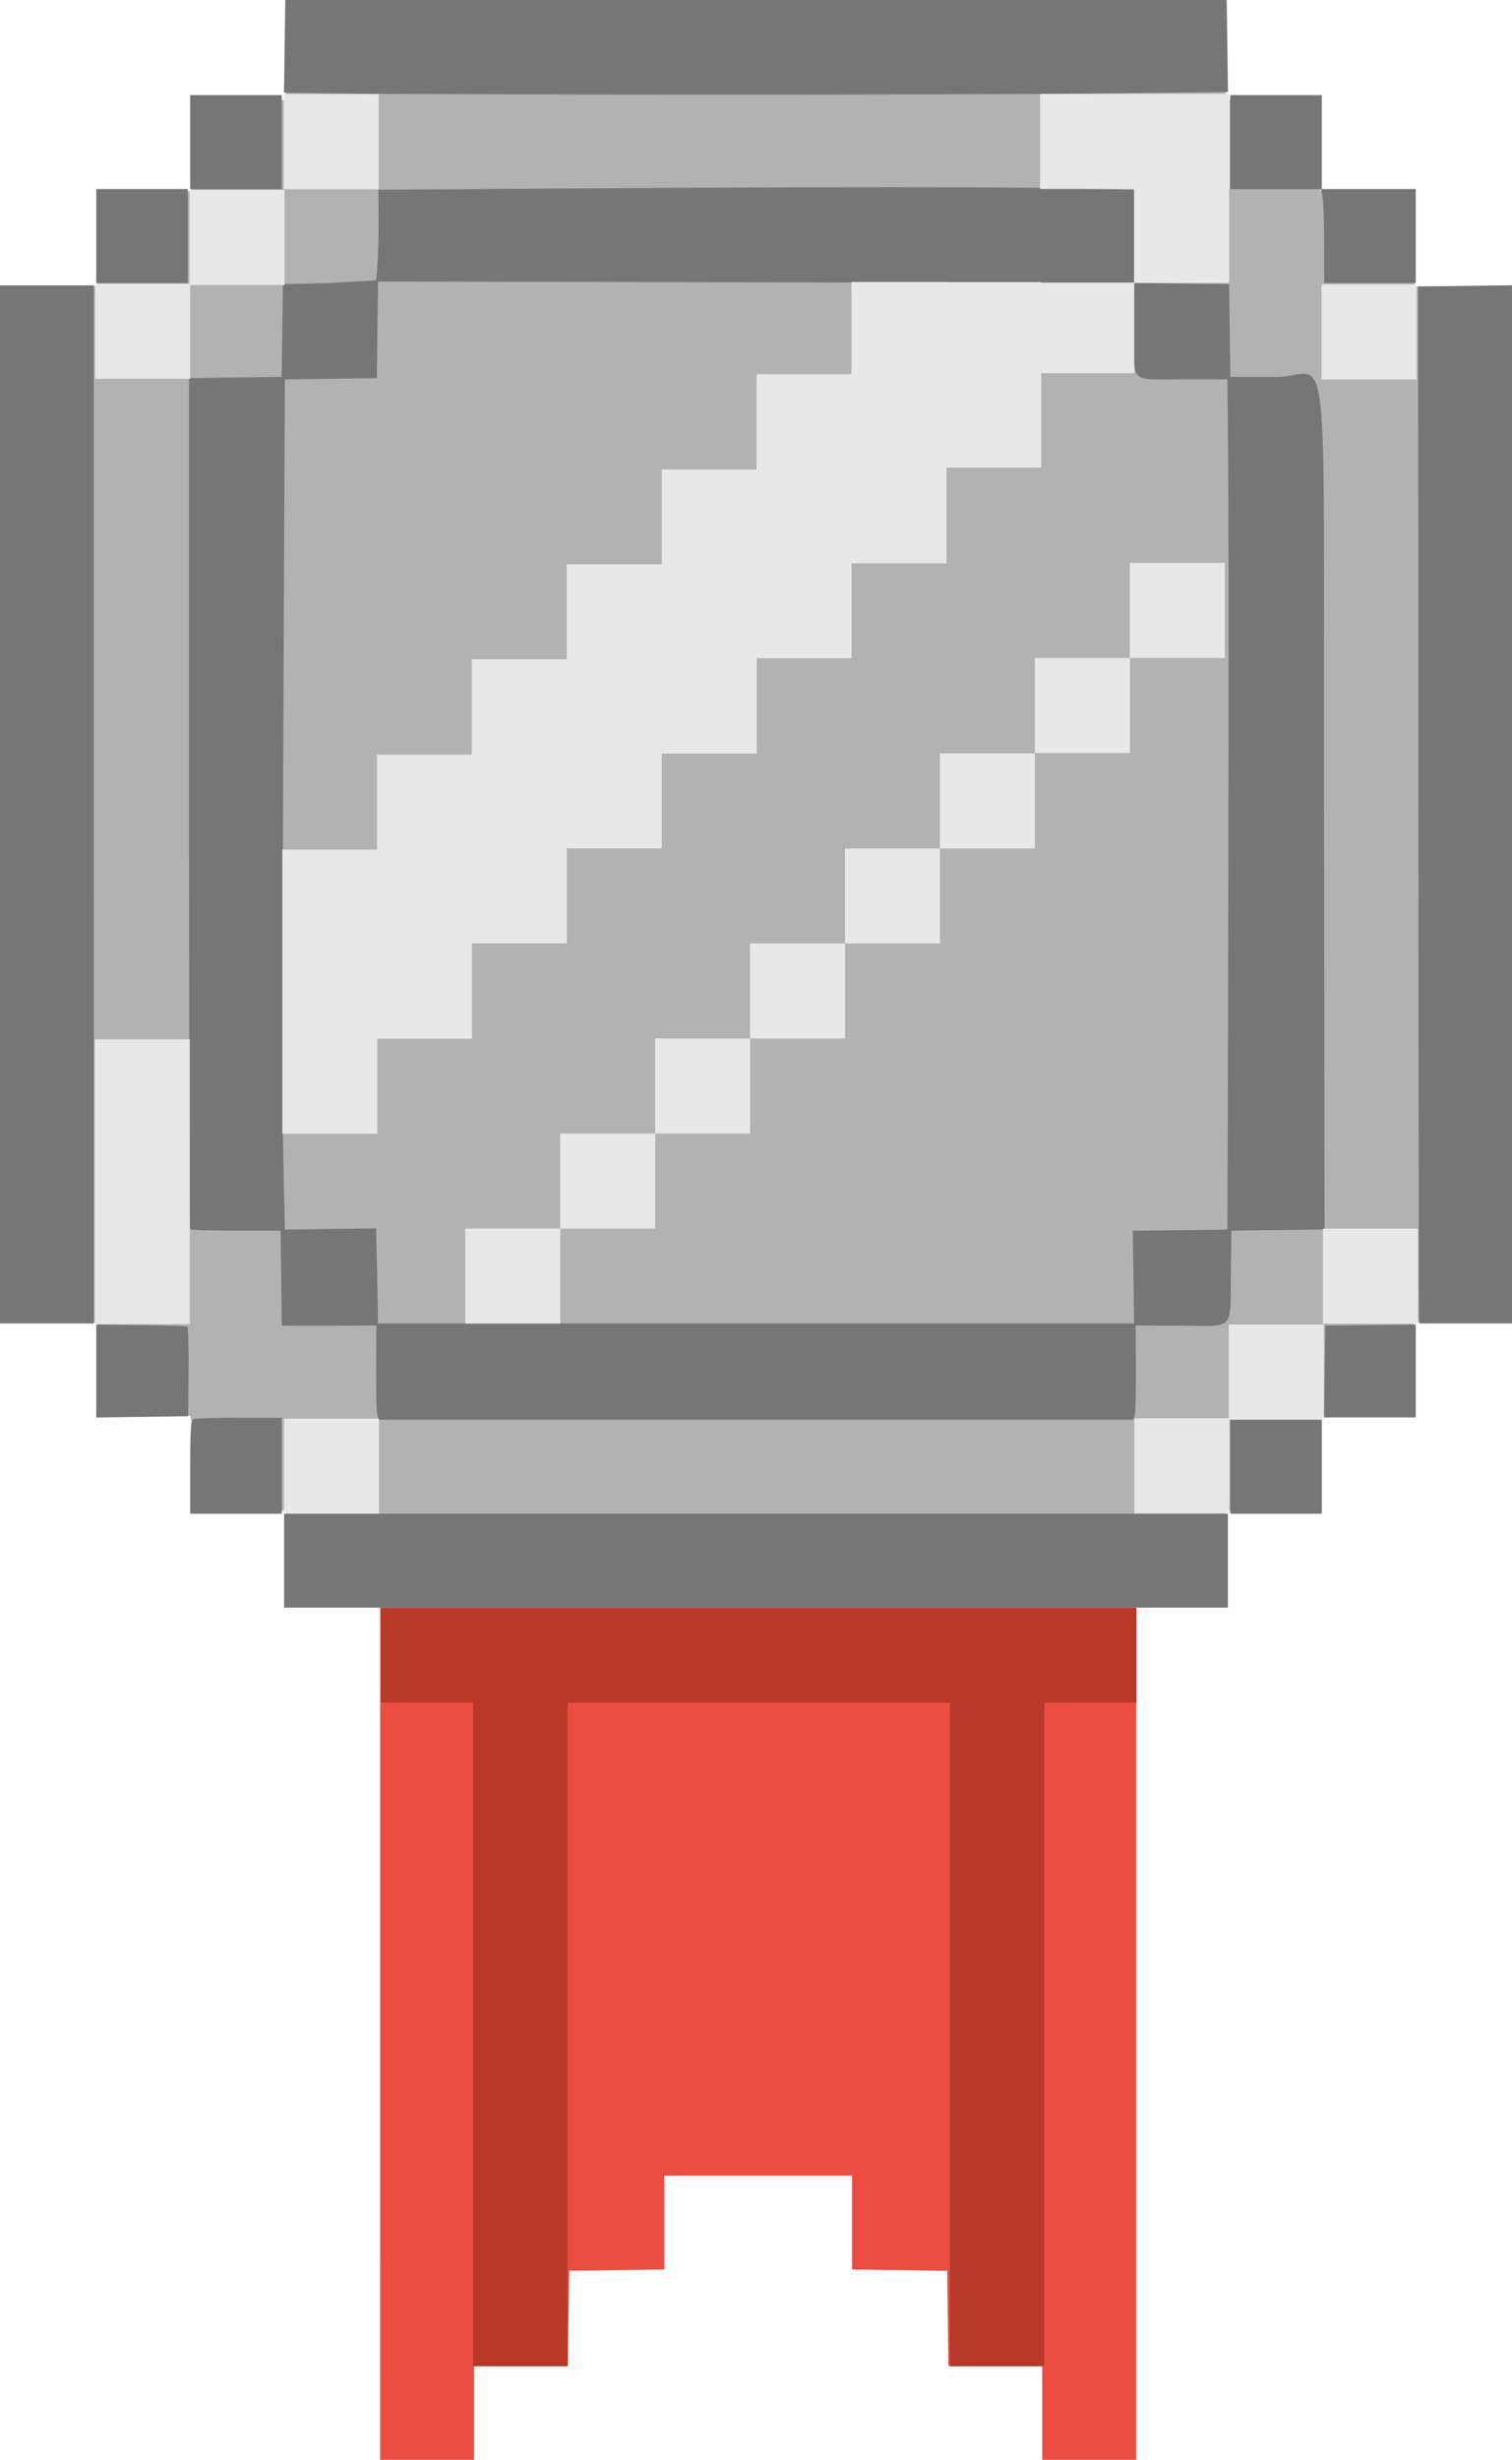 <?xml version="1.0" encoding="UTF-8" standalone="no"?>
<!-- Created with Inkscape (http://www.inkscape.org/) -->

<svg
   viewBox="0 0 113.595 184.738"
   version="1.1"
   id="svg1"
   xml:space="preserve"
   xmlns="http://www.w3.org/2000/svg"
   xmlns:svg="http://www.w3.org/2000/svg"
   style="--main-color: #f5bc40; --shine-color: #f8d648; --outline-color: #f2a33a;"
>
   <defs id="defs1" />
     <g id="layer1" transform="translate(-49.6,-59.357)">
     <path
       style="color:#000000;font-style:normal;font-variant:normal;font-weight:normal;font-stretch:normal;font-size:medium;line-height:normal;font-family:sans-serif;font-variant-ligatures:normal;font-variant-position:normal;font-variant-caps:normal;font-variant-numeric:normal;font-variant-alternates:normal;font-variant-east-asian:normal;font-feature-settings:normal;font-variation-settings:normal;text-indent:0;text-align:start;text-decoration-line:none;text-decoration-style:solid;text-decoration-color:#000000;letter-spacing:normal;word-spacing:normal;text-transform:none;writing-mode:lr-tb;direction:ltr;text-orientation:mixed;dominant-baseline:auto;baseline-shift:baseline;text-anchor:start;white-space:normal;shape-padding:0;shape-margin:0;inline-size:0;clip-rule:nonzero;display:inline;overflow:visible;visibility:visible;isolation:auto;mix-blend-mode:normal;color-interpolation:sRGB;color-interpolation-filters:linearRGB;solid-color:#000000;solid-opacity:1;vector-effect:none;fill:#eb4d40;fill-opacity:1;fill-rule:nonzero;stroke:none;stroke-linecap:butt;stroke-linejoin:miter;stroke-miterlimit:4;stroke-dasharray:none;stroke-dashoffset:0;stroke-opacity:1;-inkscape-stroke:none;color-rendering:auto;image-rendering:auto;shape-rendering:auto;text-rendering:auto;enable-background:accumulate;stop-color:#000000"
       d="m 78.162,212.081 v -32.015 h 56.797 v 32.015 32.015 h -3.528 -3.528 v -3.528 -3.528 h -3.524 -3.524 l -0.048,-3.572 -0.048,-3.572 -3.572,-0.048 -3.572,-0.048 v -3.524 -3.524 h -7.056 -7.056 v 3.524 3.524 l -3.572,0.048 -3.572,0.048 -0.048,3.572 -0.048,3.572 h -3.524 -3.524 v 3.528 3.528 h -3.528 -3.528 z"
       id="path16-1" />
       <path
       style="fill:#b8382a;fill-opacity:1;stroke-width:1.006"
       d="m 85.14,212.147 v -24.92 h -3.459 -3.459 v -3.547 -3.547 h 28.378 28.378 v 3.547 3.547 h -3.459 -3.459 v 24.92 24.92 h -3.547 -3.547 v -24.92 -24.92 H 106.601 92.235 v 24.92 24.92 h -3.547 -3.547 z"
       id="path17" />
       <path
       style="fill:#b2b2b2;fill-opacity:1;stroke-width:0.991"
       d="m 78.064,179.817 h -3.496 -3.496 v -3.496 -3.496 h -3.307 c -1.819,0 -3.412,-0.04 -3.54,-0.089 -0.184,-0.07 -0.222,-0.702 -0.179,-3.016 0.029,-1.61 0.006,-3.182 -0.052,-3.495 l -0.105,-0.568 h -3.488 -3.489 v -3.496 -3.496 h -3.497 -3.497 l 0.044,-38.854 0.044,-38.854 3.449,-0.047 3.449,-0.047 0.047,-3.449 0.047,-3.449 3.401,-0.048 c 2.453,-0.034 3.439,-0.107 3.537,-0.262 0.075,-0.118 0.138,-1.69 0.139,-3.493 l 0.003,-3.278 h 3.496 3.496 v -3.496 -3.496 h 35.314 35.314 v 3.496 3.496 h 3.496 3.496 l 0.003,3.278 c 9.9e-4,1.803 0.064,3.374 0.139,3.493 0.098,0.155 1.084,0.228 3.537,0.262 l 3.401,0.048 0.047,3.449 0.047,3.449 3.449,0.047 3.449,0.047 0.044,38.854 0.044,38.854 h -3.497 -3.497 v 3.496 3.496 h -3.486 -3.486 l -0.109,0.743 c -0.06,0.409 -0.085,1.981 -0.054,3.495 0.043,2.169 0.006,2.771 -0.178,2.841 -0.128,0.049 -1.721,0.089 -3.54,0.089 h -3.307 v 3.496 3.496 h -3.496 -3.496 z"
       id="path15" />
       <path
       style="color:#000000;font-style:normal;font-variant:normal;font-weight:normal;font-stretch:normal;font-size:medium;line-height:normal;font-family:sans-serif;font-variant-ligatures:normal;font-variant-position:normal;font-variant-caps:normal;font-variant-numeric:normal;font-variant-alternates:normal;font-variant-east-asian:normal;font-feature-settings:normal;font-variation-settings:normal;text-indent:0;text-align:start;text-decoration-line:none;text-decoration-style:solid;text-decoration-color:#000000;letter-spacing:normal;word-spacing:normal;text-transform:none;writing-mode:lr-tb;direction:ltr;text-orientation:mixed;dominant-baseline:auto;baseline-shift:baseline;text-anchor:start;white-space:normal;shape-padding:0;shape-margin:0;inline-size:0;clip-rule:nonzero;display:inline;overflow:visible;visibility:visible;isolation:auto;mix-blend-mode:normal;color-interpolation:sRGB;color-interpolation-filters:linearRGB;solid-color:#000000;solid-opacity:1;vector-effect:none;fill:#767676;fill-opacity:1;fill-rule:nonzero;stroke:none;stroke-linecap:butt;stroke-linejoin:miter;stroke-miterlimit:4;stroke-dasharray:none;stroke-dashoffset:0;stroke-opacity:1;-inkscape-stroke:none;color-rendering:auto;image-rendering:auto;shape-rendering:auto;text-rendering:auto;enable-background:accumulate;stop-color:#000000;stop-opacity:1"
       d="m 78,180.095 h -3.528 -3.528 v -3.528 -3.528 h 35.454 35.454 v 3.528 3.528 h -3.528 -3.528 z m -14.111,-10.564 c 0,-2.825 0.048,-3.527 0.244,-3.603 0.134,-0.051 1.682,-0.093 3.44,-0.092 l 3.196,0.002 v 3.601 3.601 h -3.44 -3.44 z m 78.14,-0.019 v -3.528 h 3.44 3.44 v 3.528 3.528 h -3.44 -3.44 z m -64.088,-3.909 c -0.055,-0.21 -0.091,-1.804 -0.081,-3.543 l 0.019,-3.162 -3.1,0.022 c -1.224,0.009 -2.643,-0.002 -4.004,-0.002 l -0.048,-3.668 -0.048,-3.465 h -3.351 c -1.843,0 -3.391,-0.052 -3.44,-0.116 -0.049,-0.064 -0.088,-14.47 -0.088,-32.015 V 87.756 l 3.48,-0.048 3.48,-0.048 0.048,-3.48 0.048,-3.48 3.499,-0.088 3.499,-0.199 c 0.279,-2.227 0.172,-6.057 0.172,-6.802 0.736,0 40.142,-0.346 51.185,-0.115 l 5.585,0.117 v 3.496 3.496 l 3.572,0.048 3.572,0.048 0.048,3.484 0.048,3.484 h 3.417 c 4.146,0 3.568,-5.154 3.618,32.231 l 0.043,31.79 -3.498,0.048 -3.498,0.048 -0.048,3.432 c -0.058,4.118 0.355,3.718 -3.816,3.699 l -3.335,-0.016 0.019,3.161 c 0.01,1.738 -0.026,3.332 -0.081,3.542 l -0.1,0.382 H 106.398 78.04 Z m 56.863,-6.85 -0.048,-3.484 -0.048,-3.484 c 1.201,0.01 6.123,-0.081 7.109,-0.081 l 0.061,-24.037 c 0.034,-13.22 0.034,-27.589 3.1e-4,-31.93 l -0.061,-7.893 h -3.404 c -4.054,0 -3.618,0.47 -3.618,-3.895 v -3.337 l -56.79,-0.11 -0.048,3.682 -0.048,3.572 -3.454,0.048 -3.454,0.048 -0.117,26.605 c -0.065,14.633 -0.065,28.999 -6.7e-4,31.926 l 0.117,5.322 3.43,-0.048 3.43,-0.048 c 0,1.045 0.132,4.699 0.132,7.144 z m -77.971,3.576 -1e-5,-3.487 3.355,0.036 c 1.845,0.02 3.413,0.072 3.484,0.115 0.07,0.044 0.115,1.575 0.098,3.403 l -0.03,3.324 -3.454,0.048 -3.454,0.048 z m 92.292,0.032 0.048,-3.448 3.396,-0.036 3.396,-0.036 -10e-6,3.484 -1e-5,3.484 h -3.443 -3.443 z M 49.601,119.77 V 80.788 h 3.523 3.523 l 0.002,38.982 0.002,38.982 h -3.526 -3.526 z m 106.605,38.409 c -0.012,-0.315 -0.033,-17.837 -0.046,-38.938 l -0.024,-38.365 3.529,-0.048 3.529,-0.048 v 38.986 38.986 h -3.484 -3.484 z M 56.833,77.084 v -3.528 h 3.44 3.44 v 3.528 3.528 h -3.44 -3.44 z m 92.249,0.661 c -0.001,-1.576 -0.051,-3.164 -0.111,-3.528 l -0.109,-0.661 h 3.551 3.551 v 3.528 3.528 h -3.44 -3.44 z M 63.888,70.029 v -3.528 h 3.44 3.44 v 3.528 3.528 h -3.44 -3.44 z m 78.14,0 v -3.528 h 3.44 3.44 v 3.528 3.528 h -3.44 -3.44 z m -67.428,-3.66 -3.664,-0.051 0.048,-3.48 0.048,-3.48 h 35.366 35.366 l 0.048,3.455 0.048,3.455 -10.719,0.117 c -10.034,0.11 -48.406,0.099 -56.54,-0.015 z"
       id="path16" />
       <rect
       style="font-variation-settings:normal;vector-effect:none;fill:#e8e8e8;fill-opacity:1;stroke-width:0.494;stroke-linecap:butt;stroke-linejoin:miter;stroke-miterlimit:4;stroke-dasharray:none;stroke-dashoffset:0;stroke-opacity:1;-inkscape-stroke:none;stop-color:#000000"
       id="rect15-3"
       width="7.138"
       height="7.138"
       x="70.934"
       y="165.901" />
       <rect
       style="font-variation-settings:normal;vector-effect:none;fill:#e8e8e8;fill-opacity:1;stroke-width:0.494;stroke-linecap:butt;stroke-linejoin:miter;stroke-miterlimit:4;stroke-dasharray:none;stroke-dashoffset:0;stroke-opacity:1;-inkscape-stroke:none;stop-color:#000000"
       id="rect15-3-3"
       width="7.138"
       height="7.138"
       x="148.886"
       y="80.72" />
       <rect
       style="font-variation-settings:normal;vector-effect:none;fill:#e8e8e8;fill-opacity:1;stroke-width:0.494;stroke-linecap:butt;stroke-linejoin:miter;stroke-miterlimit:4;stroke-dasharray:none;stroke-dashoffset:0;stroke-opacity:1;-inkscape-stroke:none;stop-color:#000000"
       id="rect15-3-4"
       width="7.138"
       height="7.138"
       x="56.749"
       y="80.671" />
       <rect
       style="font-variation-settings:normal;vector-effect:none;fill:#e8e8e8;fill-opacity:1;stroke-width:0.494;stroke-linecap:butt;stroke-linejoin:miter;stroke-miterlimit:4;stroke-dasharray:none;stroke-dashoffset:0;stroke-opacity:1;-inkscape-stroke:none;stop-color:#000000"
       id="rect15-3-4-4"
       width="7.138"
       height="7.138"
       x="63.842"
       y="73.623" />
       <rect
       style="font-variation-settings:normal;vector-effect:none;fill:#e8e8e8;fill-opacity:1;stroke-width:0.494;stroke-linecap:butt;stroke-linejoin:miter;stroke-miterlimit:4;stroke-dasharray:none;stroke-dashoffset:0;stroke-opacity:1;-inkscape-stroke:none;stop-color:#000000"
       id="rect15-3-4-4-7"
       width="7.138"
       height="7.138"
       x="70.917"
       y="66.424" />
       <rect
       style="font-variation-settings:normal;vector-effect:none;fill:#e8e8e8;fill-opacity:1;stroke-width:0.494;stroke-linecap:butt;stroke-linejoin:miter;stroke-miterlimit:4;stroke-dasharray:none;stroke-dashoffset:0;stroke-opacity:1;-inkscape-stroke:none;stop-color:#000000"
       id="rect15-3-4-5"
       width="7.138"
       height="7.138"
       x="134.823"
       y="165.877" />
       <rect
       style="font-variation-settings:normal;vector-effect:none;fill:#e8e8e8;fill-opacity:1;stroke-width:0.494;stroke-linecap:butt;stroke-linejoin:miter;stroke-miterlimit:4;stroke-dasharray:none;stroke-dashoffset:0;stroke-opacity:1;-inkscape-stroke:none;stop-color:#000000"
       id="rect15-3-4-4-6"
       width="7.138"
       height="7.138"
       x="141.917"
       y="158.829" />
       <rect
       style="font-variation-settings:normal;vector-effect:none;fill:#e8e8e8;fill-opacity:1;stroke-width:0.494;stroke-linecap:butt;stroke-linejoin:miter;stroke-miterlimit:4;stroke-dasharray:none;stroke-dashoffset:0;stroke-opacity:1;-inkscape-stroke:none;stop-color:#000000"
       id="rect15-3-4-4-7-3"
       width="7.138"
       height="7.138"
       x="148.992"
       y="151.631" />
       <path
       id="rect15-3-4-0"
       style="font-variation-settings:normal;vector-effect:none;fill:#e8e8e8;fill-opacity:1;stroke-width:0.853;stroke-linecap:butt;stroke-linejoin:miter;stroke-miterlimit:4;stroke-dasharray:none;stroke-dashoffset:0;stroke-opacity:1;-inkscape-stroke:none;stop-color:#000000"
       d="m 113.572,80.534 v 6.925 h -7.132 v 7.164 h -7.122 v 21.332 h 7.138 v -7.165 h 7.122 v -7.127 h 7.132 v -7.183 h 7.115 v -7.097 h 6.99 v -6.799 h -6.99 v -0.041 h -7.115 v -0.01 z M 92.178,101.741 v 7.127 h -7.132 v 7.164 h -7.122 v 7.132 h -7.118 v 21.332 h 7.138 v -7.132 h 7.118 v -7.165 h 7.122 v -7.127 h 7.132 v -21.332 z" /><rect
       style="font-variation-settings:normal;vector-effect:none;fill:#e8e8e8;fill-opacity:1;stroke-width:0.494;stroke-linecap:butt;stroke-linejoin:miter;stroke-miterlimit:4;stroke-dasharray:none;stroke-dashoffset:0;stroke-opacity:1;-inkscape-stroke:none;stop-color:#000000"
       id="rect15-3-4-4-7-1"
       width="7.138"
       height="7.138"
       x="84.553"
       y="151.621" />
       <rect
       style="font-variation-settings:normal;vector-effect:none;fill:#e8e8e8;fill-opacity:1;stroke-width:0.494;stroke-linecap:butt;stroke-linejoin:miter;stroke-miterlimit:4;stroke-dasharray:none;stroke-dashoffset:0;stroke-opacity:1;-inkscape-stroke:none;stop-color:#000000"
       id="rect15-3-4-4-7-1-1"
       width="7.138"
       height="7.138"
       x="91.686"
       y="144.487" />
       <rect
       style="font-variation-settings:normal;vector-effect:none;fill:#e8e8e8;fill-opacity:1;stroke-width:0.494;stroke-linecap:butt;stroke-linejoin:miter;stroke-miterlimit:4;stroke-dasharray:none;stroke-dashoffset:0;stroke-opacity:1;-inkscape-stroke:none;stop-color:#000000"
       id="rect15-3-4-4-7-1-5"
       width="7.138"
       height="7.138"
       x="98.817"
       y="137.35" />
       <rect
       style="font-variation-settings:normal;vector-effect:none;fill:#e8e8e8;fill-opacity:1;stroke-width:0.494;stroke-linecap:butt;stroke-linejoin:miter;stroke-miterlimit:4;stroke-dasharray:none;stroke-dashoffset:0;stroke-opacity:1;-inkscape-stroke:none;stop-color:#000000"
       id="rect15-3-4-4-7-1-0"
       width="7.138"
       height="7.138"
       x="105.948"
       y="130.212" />
       <rect
       style="font-variation-settings:normal;vector-effect:none;fill:#e8e8e8;fill-opacity:1;stroke-width:0.494;stroke-linecap:butt;stroke-linejoin:miter;stroke-miterlimit:4;stroke-dasharray:none;stroke-dashoffset:0;stroke-opacity:1;-inkscape-stroke:none;stop-color:#000000"
       id="rect15-3-4-4-7-1-1-9"
       width="7.138"
       height="7.138"
       x="113.081"
       y="123.079" />
       <rect
       style="font-variation-settings:normal;vector-effect:none;fill:#e8e8e8;fill-opacity:1;stroke-width:0.494;stroke-linecap:butt;stroke-linejoin:miter;stroke-miterlimit:4;stroke-dasharray:none;stroke-dashoffset:0;stroke-opacity:1;-inkscape-stroke:none;stop-color:#000000"
       id="rect15-3-4-4-7-1-5-3"
       width="7.138"
       height="7.138"
       x="120.212"
       y="115.941" />
       <rect
       style="font-variation-settings:normal;vector-effect:none;fill:#e8e8e8;fill-opacity:1;stroke-width:0.494;stroke-linecap:butt;stroke-linejoin:miter;stroke-miterlimit:4;stroke-dasharray:none;stroke-dashoffset:0;stroke-opacity:1;-inkscape-stroke:none;stop-color:#000000"
       id="rect15-3-4-4-7-1-1-9-4"
       width="7.138"
       height="7.138"
       x="127.351"
       y="108.773" />
       <rect
       style="font-variation-settings:normal;vector-effect:none;fill:#e8e8e8;fill-opacity:1;stroke-width:0.494;stroke-linecap:butt;stroke-linejoin:miter;stroke-miterlimit:4;stroke-dasharray:none;stroke-dashoffset:0;stroke-opacity:1;-inkscape-stroke:none;stop-color:#000000"
       id="rect15-3-4-4-7-1-5-3-0"
       width="7.138"
       height="7.138"
       x="134.482"
       y="101.636" />
       <path
       id="rect15-3-4-4-7-9"
       style="font-variation-settings:normal;vector-effect:none;fill:#e8e8e8;fill-opacity:1;stroke-width:0.494;stroke-linecap:butt;stroke-linejoin:miter;stroke-miterlimit:4;stroke-dasharray:none;stroke-dashoffset:0;stroke-opacity:1;-inkscape-stroke:none;stop-color:#000000"
       d="m 134.839,66.406 v 0.004 h -7.096 v 7.138 h 7.063 v 7.057 h 7.138 v -7.061 h 0.033 v -7.138 z" /><rect
       style="font-variation-settings:normal;vector-effect:none;fill:#e8e8e8;fill-opacity:1;stroke-width:0.854;stroke-linecap:butt;stroke-linejoin:miter;stroke-miterlimit:4;stroke-dasharray:none;stroke-dashoffset:0;stroke-opacity:1;-inkscape-stroke:none;stop-color:#000000"
       id="rect15-3-8"
       width="7.138"
       height="21.39"
       x="56.718"
       y="137.408" />
    </g>
</svg>
